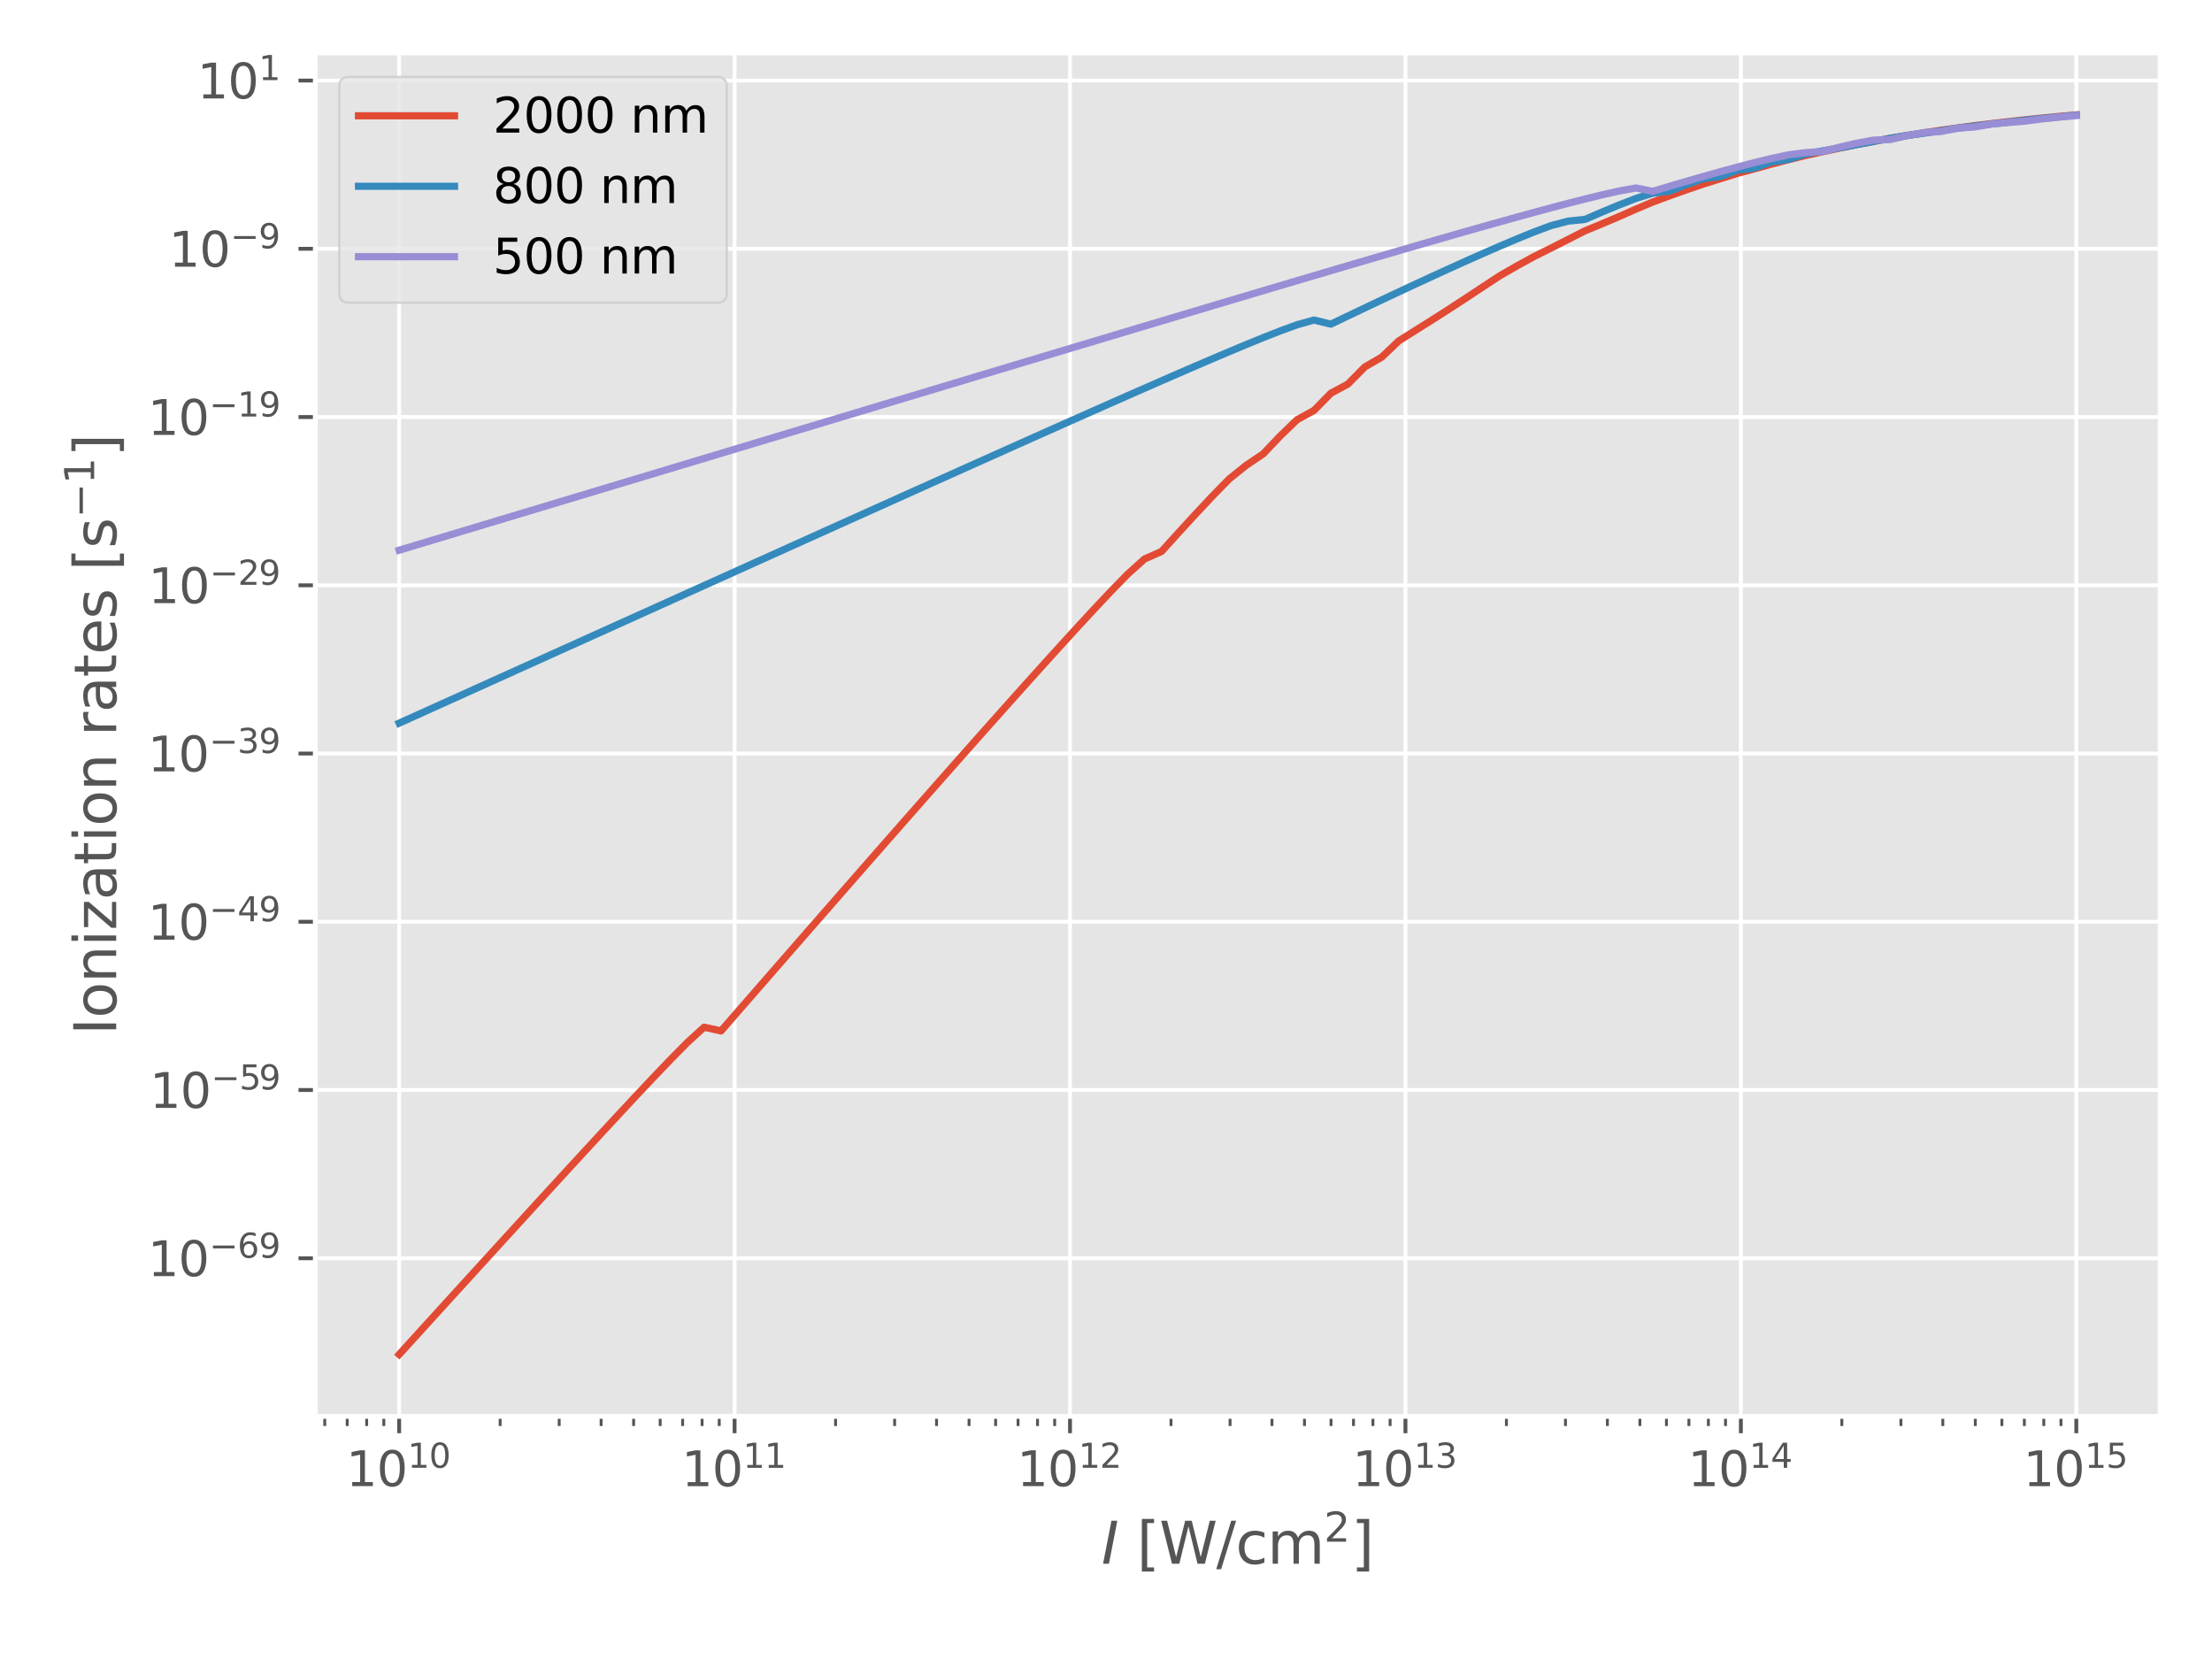 <?xml version="1.0" encoding="utf-8" standalone="no"?>
<!DOCTYPE svg PUBLIC "-//W3C//DTD SVG 1.1//EN"
  "http://www.w3.org/Graphics/SVG/1.1/DTD/svg11.dtd">
<svg xmlns:xlink="http://www.w3.org/1999/xlink" width="460.8pt" height="345.6pt" viewBox="0 0 460.8 345.6" xmlns="http://www.w3.org/2000/svg" version="1.1">
 <defs>
  <style type="text/css">*{stroke-linejoin: round; stroke-linecap: butt}</style>
 </defs>
 <g id="figure_1">
  <g id="patch_1">
   <path d="M 0 345.6 
L 460.8 345.6 
L 460.8 0 
L 0 0 
z
" style="fill: #ffffff"/>
  </g>
  <g id="axes_1">
   <g id="patch_2">
    <path d="M 65.684 295.067 
L 450 295.067 
L 450 11.023 
L 65.684 11.023 
z
" style="fill: #e5e5e5"/>
   </g>
   <g id="matplotlib.axis_1">
    <g id="xtick_1">
     <g id="line2d_1">
      <path d="M 83.153 295.067 
L 83.153 11.023 
" clip-path="url(#p9991623daa)" style="fill: none; stroke: #ffffff; stroke-width: 0.8; stroke-linecap: square"/>
     </g>
     <g id="line2d_2">
      <defs>
       <path id="mce0dee3e94" d="M 0 0 
L 0 3.5 
" style="stroke: #555555; stroke-width: 0.8"/>
      </defs>
      <g>
       <use xlink:href="#mce0dee3e94" x="83.153" y="295.067" style="fill: #555555; stroke: #555555; stroke-width: 0.8"/>
      </g>
     </g>
     <g id="text_1">
      <!-- $\mathdefault{10^{10}}$ -->
      <g style="fill: #555555" transform="translate(72.103 309.666) scale(0.1 -0.1)">
       <defs>
        <path id="DejaVuSans-31" d="M 794 531 
L 1825 531 
L 1825 4091 
L 703 3866 
L 703 4441 
L 1819 4666 
L 2450 4666 
L 2450 531 
L 3481 531 
L 3481 0 
L 794 0 
L 794 531 
z
" transform="scale(0.016)"/>
        <path id="DejaVuSans-30" d="M 2034 4250 
Q 1547 4250 1301 3770 
Q 1056 3291 1056 2328 
Q 1056 1369 1301 889 
Q 1547 409 2034 409 
Q 2525 409 2770 889 
Q 3016 1369 3016 2328 
Q 3016 3291 2770 3770 
Q 2525 4250 2034 4250 
z
M 2034 4750 
Q 2819 4750 3233 4129 
Q 3647 3509 3647 2328 
Q 3647 1150 3233 529 
Q 2819 -91 2034 -91 
Q 1250 -91 836 529 
Q 422 1150 422 2328 
Q 422 3509 836 4129 
Q 1250 4750 2034 4750 
z
" transform="scale(0.016)"/>
       </defs>
       <use xlink:href="#DejaVuSans-31" transform="translate(0 0.766)"/>
       <use xlink:href="#DejaVuSans-30" transform="translate(63.623 0.766)"/>
       <use xlink:href="#DejaVuSans-31" transform="translate(128.203 39.047) scale(0.7)"/>
       <use xlink:href="#DejaVuSans-30" transform="translate(172.739 39.047) scale(0.7)"/>
      </g>
     </g>
    </g>
    <g id="xtick_2">
     <g id="line2d_3">
      <path d="M 153.029 295.067 
L 153.029 11.023 
" clip-path="url(#p9991623daa)" style="fill: none; stroke: #ffffff; stroke-width: 0.8; stroke-linecap: square"/>
     </g>
     <g id="line2d_4">
      <g>
       <use xlink:href="#mce0dee3e94" x="153.029" y="295.067" style="fill: #555555; stroke: #555555; stroke-width: 0.8"/>
      </g>
     </g>
     <g id="text_2">
      <!-- $\mathdefault{10^{11}}$ -->
      <g style="fill: #555555" transform="translate(141.979 309.666) scale(0.1 -0.1)">
       <use xlink:href="#DejaVuSans-31" transform="translate(0 0.684)"/>
       <use xlink:href="#DejaVuSans-30" transform="translate(63.623 0.684)"/>
       <use xlink:href="#DejaVuSans-31" transform="translate(128.203 38.966) scale(0.7)"/>
       <use xlink:href="#DejaVuSans-31" transform="translate(172.739 38.966) scale(0.7)"/>
      </g>
     </g>
    </g>
    <g id="xtick_3">
     <g id="line2d_5">
      <path d="M 222.904 295.067 
L 222.904 11.023 
" clip-path="url(#p9991623daa)" style="fill: none; stroke: #ffffff; stroke-width: 0.8; stroke-linecap: square"/>
     </g>
     <g id="line2d_6">
      <g>
       <use xlink:href="#mce0dee3e94" x="222.904" y="295.067" style="fill: #555555; stroke: #555555; stroke-width: 0.8"/>
      </g>
     </g>
     <g id="text_3">
      <!-- $\mathdefault{10^{12}}$ -->
      <g style="fill: #555555" transform="translate(211.854 309.666) scale(0.1 -0.1)">
       <defs>
        <path id="DejaVuSans-32" d="M 1228 531 
L 3431 531 
L 3431 0 
L 469 0 
L 469 531 
Q 828 903 1448 1529 
Q 2069 2156 2228 2338 
Q 2531 2678 2651 2914 
Q 2772 3150 2772 3378 
Q 2772 3750 2511 3984 
Q 2250 4219 1831 4219 
Q 1534 4219 1204 4116 
Q 875 4013 500 3803 
L 500 4441 
Q 881 4594 1212 4672 
Q 1544 4750 1819 4750 
Q 2544 4750 2975 4387 
Q 3406 4025 3406 3419 
Q 3406 3131 3298 2873 
Q 3191 2616 2906 2266 
Q 2828 2175 2409 1742 
Q 1991 1309 1228 531 
z
" transform="scale(0.016)"/>
       </defs>
       <use xlink:href="#DejaVuSans-31" transform="translate(0 0.766)"/>
       <use xlink:href="#DejaVuSans-30" transform="translate(63.623 0.766)"/>
       <use xlink:href="#DejaVuSans-31" transform="translate(128.203 39.047) scale(0.7)"/>
       <use xlink:href="#DejaVuSans-32" transform="translate(172.739 39.047) scale(0.7)"/>
      </g>
     </g>
    </g>
    <g id="xtick_4">
     <g id="line2d_7">
      <path d="M 292.78 295.067 
L 292.78 11.023 
" clip-path="url(#p9991623daa)" style="fill: none; stroke: #ffffff; stroke-width: 0.8; stroke-linecap: square"/>
     </g>
     <g id="line2d_8">
      <g>
       <use xlink:href="#mce0dee3e94" x="292.78" y="295.067" style="fill: #555555; stroke: #555555; stroke-width: 0.8"/>
      </g>
     </g>
     <g id="text_4">
      <!-- $\mathdefault{10^{13}}$ -->
      <g style="fill: #555555" transform="translate(281.73 309.666) scale(0.1 -0.1)">
       <defs>
        <path id="DejaVuSans-33" d="M 2597 2516 
Q 3050 2419 3304 2112 
Q 3559 1806 3559 1356 
Q 3559 666 3084 287 
Q 2609 -91 1734 -91 
Q 1441 -91 1130 -33 
Q 819 25 488 141 
L 488 750 
Q 750 597 1062 519 
Q 1375 441 1716 441 
Q 2309 441 2620 675 
Q 2931 909 2931 1356 
Q 2931 1769 2642 2001 
Q 2353 2234 1838 2234 
L 1294 2234 
L 1294 2753 
L 1863 2753 
Q 2328 2753 2575 2939 
Q 2822 3125 2822 3475 
Q 2822 3834 2567 4026 
Q 2313 4219 1838 4219 
Q 1578 4219 1281 4162 
Q 984 4106 628 3988 
L 628 4550 
Q 988 4650 1302 4700 
Q 1616 4750 1894 4750 
Q 2613 4750 3031 4423 
Q 3450 4097 3450 3541 
Q 3450 3153 3228 2886 
Q 3006 2619 2597 2516 
z
" transform="scale(0.016)"/>
       </defs>
       <use xlink:href="#DejaVuSans-31" transform="translate(0 0.766)"/>
       <use xlink:href="#DejaVuSans-30" transform="translate(63.623 0.766)"/>
       <use xlink:href="#DejaVuSans-31" transform="translate(128.203 39.047) scale(0.7)"/>
       <use xlink:href="#DejaVuSans-33" transform="translate(172.739 39.047) scale(0.7)"/>
      </g>
     </g>
    </g>
    <g id="xtick_5">
     <g id="line2d_9">
      <path d="M 362.656 295.067 
L 362.656 11.023 
" clip-path="url(#p9991623daa)" style="fill: none; stroke: #ffffff; stroke-width: 0.8; stroke-linecap: square"/>
     </g>
     <g id="line2d_10">
      <g>
       <use xlink:href="#mce0dee3e94" x="362.656" y="295.067" style="fill: #555555; stroke: #555555; stroke-width: 0.8"/>
      </g>
     </g>
     <g id="text_5">
      <!-- $\mathdefault{10^{14}}$ -->
      <g style="fill: #555555" transform="translate(351.606 309.666) scale(0.1 -0.1)">
       <defs>
        <path id="DejaVuSans-34" d="M 2419 4116 
L 825 1625 
L 2419 1625 
L 2419 4116 
z
M 2253 4666 
L 3047 4666 
L 3047 1625 
L 3713 1625 
L 3713 1100 
L 3047 1100 
L 3047 0 
L 2419 0 
L 2419 1100 
L 313 1100 
L 313 1709 
L 2253 4666 
z
" transform="scale(0.016)"/>
       </defs>
       <use xlink:href="#DejaVuSans-31" transform="translate(0 0.684)"/>
       <use xlink:href="#DejaVuSans-30" transform="translate(63.623 0.684)"/>
       <use xlink:href="#DejaVuSans-31" transform="translate(128.203 38.966) scale(0.7)"/>
       <use xlink:href="#DejaVuSans-34" transform="translate(172.739 38.966) scale(0.7)"/>
      </g>
     </g>
    </g>
    <g id="xtick_6">
     <g id="line2d_11">
      <path d="M 432.531 295.067 
L 432.531 11.023 
" clip-path="url(#p9991623daa)" style="fill: none; stroke: #ffffff; stroke-width: 0.8; stroke-linecap: square"/>
     </g>
     <g id="line2d_12">
      <g>
       <use xlink:href="#mce0dee3e94" x="432.531" y="295.067" style="fill: #555555; stroke: #555555; stroke-width: 0.8"/>
      </g>
     </g>
     <g id="text_6">
      <!-- $\mathdefault{10^{15}}$ -->
      <g style="fill: #555555" transform="translate(421.481 309.666) scale(0.1 -0.1)">
       <defs>
        <path id="DejaVuSans-35" d="M 691 4666 
L 3169 4666 
L 3169 4134 
L 1269 4134 
L 1269 2991 
Q 1406 3038 1543 3061 
Q 1681 3084 1819 3084 
Q 2600 3084 3056 2656 
Q 3513 2228 3513 1497 
Q 3513 744 3044 326 
Q 2575 -91 1722 -91 
Q 1428 -91 1123 -41 
Q 819 9 494 109 
L 494 744 
Q 775 591 1075 516 
Q 1375 441 1709 441 
Q 2250 441 2565 725 
Q 2881 1009 2881 1497 
Q 2881 1984 2565 2268 
Q 2250 2553 1709 2553 
Q 1456 2553 1204 2497 
Q 953 2441 691 2322 
L 691 4666 
z
" transform="scale(0.016)"/>
       </defs>
       <use xlink:href="#DejaVuSans-31" transform="translate(0 0.684)"/>
       <use xlink:href="#DejaVuSans-30" transform="translate(63.623 0.684)"/>
       <use xlink:href="#DejaVuSans-31" transform="translate(128.203 38.966) scale(0.7)"/>
       <use xlink:href="#DejaVuSans-35" transform="translate(172.739 38.966) scale(0.7)"/>
      </g>
     </g>
    </g>
    <g id="xtick_7">
     <g id="line2d_13">
      <defs>
       <path id="m683fcc2261" d="M 0 0 
L 0 2 
" style="stroke: #555555; stroke-width: 0.6"/>
      </defs>
      <g>
       <use xlink:href="#m683fcc2261" x="67.651" y="295.067" style="fill: #555555; stroke: #555555; stroke-width: 0.6"/>
      </g>
     </g>
    </g>
    <g id="xtick_8">
     <g id="line2d_14">
      <g>
       <use xlink:href="#m683fcc2261" x="72.329" y="295.067" style="fill: #555555; stroke: #555555; stroke-width: 0.6"/>
      </g>
     </g>
    </g>
    <g id="xtick_9">
     <g id="line2d_15">
      <g>
       <use xlink:href="#m683fcc2261" x="76.382" y="295.067" style="fill: #555555; stroke: #555555; stroke-width: 0.6"/>
      </g>
     </g>
    </g>
    <g id="xtick_10">
     <g id="line2d_16">
      <g>
       <use xlink:href="#m683fcc2261" x="79.956" y="295.067" style="fill: #555555; stroke: #555555; stroke-width: 0.6"/>
      </g>
     </g>
    </g>
    <g id="xtick_11">
     <g id="line2d_17">
      <g>
       <use xlink:href="#m683fcc2261" x="104.188" y="295.067" style="fill: #555555; stroke: #555555; stroke-width: 0.6"/>
      </g>
     </g>
    </g>
    <g id="xtick_12">
     <g id="line2d_18">
      <g>
       <use xlink:href="#m683fcc2261" x="116.492" y="295.067" style="fill: #555555; stroke: #555555; stroke-width: 0.6"/>
      </g>
     </g>
    </g>
    <g id="xtick_13">
     <g id="line2d_19">
      <g>
       <use xlink:href="#m683fcc2261" x="125.223" y="295.067" style="fill: #555555; stroke: #555555; stroke-width: 0.6"/>
      </g>
     </g>
    </g>
    <g id="xtick_14">
     <g id="line2d_20">
      <g>
       <use xlink:href="#m683fcc2261" x="131.994" y="295.067" style="fill: #555555; stroke: #555555; stroke-width: 0.6"/>
      </g>
     </g>
    </g>
    <g id="xtick_15">
     <g id="line2d_21">
      <g>
       <use xlink:href="#m683fcc2261" x="137.527" y="295.067" style="fill: #555555; stroke: #555555; stroke-width: 0.6"/>
      </g>
     </g>
    </g>
    <g id="xtick_16">
     <g id="line2d_22">
      <g>
       <use xlink:href="#m683fcc2261" x="142.205" y="295.067" style="fill: #555555; stroke: #555555; stroke-width: 0.6"/>
      </g>
     </g>
    </g>
    <g id="xtick_17">
     <g id="line2d_23">
      <g>
       <use xlink:href="#m683fcc2261" x="146.257" y="295.067" style="fill: #555555; stroke: #555555; stroke-width: 0.6"/>
      </g>
     </g>
    </g>
    <g id="xtick_18">
     <g id="line2d_24">
      <g>
       <use xlink:href="#m683fcc2261" x="149.832" y="295.067" style="fill: #555555; stroke: #555555; stroke-width: 0.6"/>
      </g>
     </g>
    </g>
    <g id="xtick_19">
     <g id="line2d_25">
      <g>
       <use xlink:href="#m683fcc2261" x="174.063" y="295.067" style="fill: #555555; stroke: #555555; stroke-width: 0.6"/>
      </g>
     </g>
    </g>
    <g id="xtick_20">
     <g id="line2d_26">
      <g>
       <use xlink:href="#m683fcc2261" x="186.368" y="295.067" style="fill: #555555; stroke: #555555; stroke-width: 0.6"/>
      </g>
     </g>
    </g>
    <g id="xtick_21">
     <g id="line2d_27">
      <g>
       <use xlink:href="#m683fcc2261" x="195.098" y="295.067" style="fill: #555555; stroke: #555555; stroke-width: 0.6"/>
      </g>
     </g>
    </g>
    <g id="xtick_22">
     <g id="line2d_28">
      <g>
       <use xlink:href="#m683fcc2261" x="201.87" y="295.067" style="fill: #555555; stroke: #555555; stroke-width: 0.6"/>
      </g>
     </g>
    </g>
    <g id="xtick_23">
     <g id="line2d_29">
      <g>
       <use xlink:href="#m683fcc2261" x="207.403" y="295.067" style="fill: #555555; stroke: #555555; stroke-width: 0.6"/>
      </g>
     </g>
    </g>
    <g id="xtick_24">
     <g id="line2d_30">
      <g>
       <use xlink:href="#m683fcc2261" x="212.081" y="295.067" style="fill: #555555; stroke: #555555; stroke-width: 0.6"/>
      </g>
     </g>
    </g>
    <g id="xtick_25">
     <g id="line2d_31">
      <g>
       <use xlink:href="#m683fcc2261" x="216.133" y="295.067" style="fill: #555555; stroke: #555555; stroke-width: 0.6"/>
      </g>
     </g>
    </g>
    <g id="xtick_26">
     <g id="line2d_32">
      <g>
       <use xlink:href="#m683fcc2261" x="219.707" y="295.067" style="fill: #555555; stroke: #555555; stroke-width: 0.6"/>
      </g>
     </g>
    </g>
    <g id="xtick_27">
     <g id="line2d_33">
      <g>
       <use xlink:href="#m683fcc2261" x="243.939" y="295.067" style="fill: #555555; stroke: #555555; stroke-width: 0.6"/>
      </g>
     </g>
    </g>
    <g id="xtick_28">
     <g id="line2d_34">
      <g>
       <use xlink:href="#m683fcc2261" x="256.244" y="295.067" style="fill: #555555; stroke: #555555; stroke-width: 0.6"/>
      </g>
     </g>
    </g>
    <g id="xtick_29">
     <g id="line2d_35">
      <g>
       <use xlink:href="#m683fcc2261" x="264.974" y="295.067" style="fill: #555555; stroke: #555555; stroke-width: 0.6"/>
      </g>
     </g>
    </g>
    <g id="xtick_30">
     <g id="line2d_36">
      <g>
       <use xlink:href="#m683fcc2261" x="271.745" y="295.067" style="fill: #555555; stroke: #555555; stroke-width: 0.6"/>
      </g>
     </g>
    </g>
    <g id="xtick_31">
     <g id="line2d_37">
      <g>
       <use xlink:href="#m683fcc2261" x="277.278" y="295.067" style="fill: #555555; stroke: #555555; stroke-width: 0.6"/>
      </g>
     </g>
    </g>
    <g id="xtick_32">
     <g id="line2d_38">
      <g>
       <use xlink:href="#m683fcc2261" x="281.956" y="295.067" style="fill: #555555; stroke: #555555; stroke-width: 0.6"/>
      </g>
     </g>
    </g>
    <g id="xtick_33">
     <g id="line2d_39">
      <g>
       <use xlink:href="#m683fcc2261" x="286.008" y="295.067" style="fill: #555555; stroke: #555555; stroke-width: 0.6"/>
      </g>
     </g>
    </g>
    <g id="xtick_34">
     <g id="line2d_40">
      <g>
       <use xlink:href="#m683fcc2261" x="289.583" y="295.067" style="fill: #555555; stroke: #555555; stroke-width: 0.6"/>
      </g>
     </g>
    </g>
    <g id="xtick_35">
     <g id="line2d_41">
      <g>
       <use xlink:href="#m683fcc2261" x="313.815" y="295.067" style="fill: #555555; stroke: #555555; stroke-width: 0.6"/>
      </g>
     </g>
    </g>
    <g id="xtick_36">
     <g id="line2d_42">
      <g>
       <use xlink:href="#m683fcc2261" x="326.119" y="295.067" style="fill: #555555; stroke: #555555; stroke-width: 0.6"/>
      </g>
     </g>
    </g>
    <g id="xtick_37">
     <g id="line2d_43">
      <g>
       <use xlink:href="#m683fcc2261" x="334.849" y="295.067" style="fill: #555555; stroke: #555555; stroke-width: 0.6"/>
      </g>
     </g>
    </g>
    <g id="xtick_38">
     <g id="line2d_44">
      <g>
       <use xlink:href="#m683fcc2261" x="341.621" y="295.067" style="fill: #555555; stroke: #555555; stroke-width: 0.6"/>
      </g>
     </g>
    </g>
    <g id="xtick_39">
     <g id="line2d_45">
      <g>
       <use xlink:href="#m683fcc2261" x="347.154" y="295.067" style="fill: #555555; stroke: #555555; stroke-width: 0.6"/>
      </g>
     </g>
    </g>
    <g id="xtick_40">
     <g id="line2d_46">
      <g>
       <use xlink:href="#m683fcc2261" x="351.832" y="295.067" style="fill: #555555; stroke: #555555; stroke-width: 0.6"/>
      </g>
     </g>
    </g>
    <g id="xtick_41">
     <g id="line2d_47">
      <g>
       <use xlink:href="#m683fcc2261" x="355.884" y="295.067" style="fill: #555555; stroke: #555555; stroke-width: 0.6"/>
      </g>
     </g>
    </g>
    <g id="xtick_42">
     <g id="line2d_48">
      <g>
       <use xlink:href="#m683fcc2261" x="359.458" y="295.067" style="fill: #555555; stroke: #555555; stroke-width: 0.6"/>
      </g>
     </g>
    </g>
    <g id="xtick_43">
     <g id="line2d_49">
      <g>
       <use xlink:href="#m683fcc2261" x="383.69" y="295.067" style="fill: #555555; stroke: #555555; stroke-width: 0.6"/>
      </g>
     </g>
    </g>
    <g id="xtick_44">
     <g id="line2d_50">
      <g>
       <use xlink:href="#m683fcc2261" x="395.995" y="295.067" style="fill: #555555; stroke: #555555; stroke-width: 0.6"/>
      </g>
     </g>
    </g>
    <g id="xtick_45">
     <g id="line2d_51">
      <g>
       <use xlink:href="#m683fcc2261" x="404.725" y="295.067" style="fill: #555555; stroke: #555555; stroke-width: 0.6"/>
      </g>
     </g>
    </g>
    <g id="xtick_46">
     <g id="line2d_52">
      <g>
       <use xlink:href="#m683fcc2261" x="411.496" y="295.067" style="fill: #555555; stroke: #555555; stroke-width: 0.6"/>
      </g>
     </g>
    </g>
    <g id="xtick_47">
     <g id="line2d_53">
      <g>
       <use xlink:href="#m683fcc2261" x="417.029" y="295.067" style="fill: #555555; stroke: #555555; stroke-width: 0.6"/>
      </g>
     </g>
    </g>
    <g id="xtick_48">
     <g id="line2d_54">
      <g>
       <use xlink:href="#m683fcc2261" x="421.707" y="295.067" style="fill: #555555; stroke: #555555; stroke-width: 0.6"/>
      </g>
     </g>
    </g>
    <g id="xtick_49">
     <g id="line2d_55">
      <g>
       <use xlink:href="#m683fcc2261" x="425.759" y="295.067" style="fill: #555555; stroke: #555555; stroke-width: 0.6"/>
      </g>
     </g>
    </g>
    <g id="xtick_50">
     <g id="line2d_56">
      <g>
       <use xlink:href="#m683fcc2261" x="429.334" y="295.067" style="fill: #555555; stroke: #555555; stroke-width: 0.6"/>
      </g>
     </g>
    </g>
    <g id="text_7">
     <!-- $I$ [W/cm$^2$] -->
     <g style="fill: #555555" transform="translate(229.462 325.85) scale(0.12 -0.12)">
      <defs>
       <path id="DejaVuSans-Oblique-49" d="M 1081 4666 
L 1716 4666 
L 806 0 
L 172 0 
L 1081 4666 
z
" transform="scale(0.016)"/>
       <path id="DejaVuSans-20" transform="scale(0.016)"/>
       <path id="DejaVuSans-5b" d="M 550 4863 
L 1875 4863 
L 1875 4416 
L 1125 4416 
L 1125 -397 
L 1875 -397 
L 1875 -844 
L 550 -844 
L 550 4863 
z
" transform="scale(0.016)"/>
       <path id="DejaVuSans-57" d="M 213 4666 
L 850 4666 
L 1831 722 
L 2809 4666 
L 3519 4666 
L 4500 722 
L 5478 4666 
L 6119 4666 
L 4947 0 
L 4153 0 
L 3169 4050 
L 2175 0 
L 1381 0 
L 213 4666 
z
" transform="scale(0.016)"/>
       <path id="DejaVuSans-2f" d="M 1625 4666 
L 2156 4666 
L 531 -594 
L 0 -594 
L 1625 4666 
z
" transform="scale(0.016)"/>
       <path id="DejaVuSans-63" d="M 3122 3366 
L 3122 2828 
Q 2878 2963 2633 3030 
Q 2388 3097 2138 3097 
Q 1578 3097 1268 2742 
Q 959 2388 959 1747 
Q 959 1106 1268 751 
Q 1578 397 2138 397 
Q 2388 397 2633 464 
Q 2878 531 3122 666 
L 3122 134 
Q 2881 22 2623 -34 
Q 2366 -91 2075 -91 
Q 1284 -91 818 406 
Q 353 903 353 1747 
Q 353 2603 823 3093 
Q 1294 3584 2113 3584 
Q 2378 3584 2631 3529 
Q 2884 3475 3122 3366 
z
" transform="scale(0.016)"/>
       <path id="DejaVuSans-6d" d="M 3328 2828 
Q 3544 3216 3844 3400 
Q 4144 3584 4550 3584 
Q 5097 3584 5394 3201 
Q 5691 2819 5691 2113 
L 5691 0 
L 5113 0 
L 5113 2094 
Q 5113 2597 4934 2840 
Q 4756 3084 4391 3084 
Q 3944 3084 3684 2787 
Q 3425 2491 3425 1978 
L 3425 0 
L 2847 0 
L 2847 2094 
Q 2847 2600 2669 2842 
Q 2491 3084 2119 3084 
Q 1678 3084 1418 2786 
Q 1159 2488 1159 1978 
L 1159 0 
L 581 0 
L 581 3500 
L 1159 3500 
L 1159 2956 
Q 1356 3278 1631 3431 
Q 1906 3584 2284 3584 
Q 2666 3584 2933 3390 
Q 3200 3197 3328 2828 
z
" transform="scale(0.016)"/>
       <path id="DejaVuSans-5d" d="M 1947 4863 
L 1947 -844 
L 622 -844 
L 622 -397 
L 1369 -397 
L 1369 4416 
L 622 4416 
L 622 4863 
L 1947 4863 
z
" transform="scale(0.016)"/>
      </defs>
      <use xlink:href="#DejaVuSans-Oblique-49" transform="translate(0 0.766)"/>
      <use xlink:href="#DejaVuSans-20" transform="translate(29.492 0.766)"/>
      <use xlink:href="#DejaVuSans-5b" transform="translate(61.279 0.766)"/>
      <use xlink:href="#DejaVuSans-57" transform="translate(100.293 0.766)"/>
      <use xlink:href="#DejaVuSans-2f" transform="translate(199.17 0.766)"/>
      <use xlink:href="#DejaVuSans-63" transform="translate(232.861 0.766)"/>
      <use xlink:href="#DejaVuSans-6d" transform="translate(287.842 0.766)"/>
      <use xlink:href="#DejaVuSans-32" transform="translate(386.211 39.047) scale(0.7)"/>
      <use xlink:href="#DejaVuSans-5d" transform="translate(433.481 0.766)"/>
     </g>
    </g>
   </g>
   <g id="matplotlib.axis_2">
    <g id="ytick_1">
     <g id="line2d_57">
      <path d="M 65.684 262.118 
L 450 262.118 
" clip-path="url(#p9991623daa)" style="fill: none; stroke: #ffffff; stroke-width: 0.8; stroke-linecap: square"/>
     </g>
     <g id="line2d_58">
      <defs>
       <path id="maf2c8dbe75" d="M 0 0 
L -3.5 0 
" style="stroke: #555555; stroke-width: 0.8"/>
      </defs>
      <g>
       <use xlink:href="#maf2c8dbe75" x="65.684" y="262.118" style="fill: #555555; stroke: #555555; stroke-width: 0.8"/>
      </g>
     </g>
     <g id="text_8">
      <!-- $\mathdefault{10^{-69}}$ -->
      <g style="fill: #555555" transform="translate(30.784 265.917) scale(0.1 -0.1)">
       <defs>
        <path id="DejaVuSans-2212" d="M 678 2272 
L 4684 2272 
L 4684 1741 
L 678 1741 
L 678 2272 
z
" transform="scale(0.016)"/>
        <path id="DejaVuSans-36" d="M 2113 2584 
Q 1688 2584 1439 2293 
Q 1191 2003 1191 1497 
Q 1191 994 1439 701 
Q 1688 409 2113 409 
Q 2538 409 2786 701 
Q 3034 994 3034 1497 
Q 3034 2003 2786 2293 
Q 2538 2584 2113 2584 
z
M 3366 4563 
L 3366 3988 
Q 3128 4100 2886 4159 
Q 2644 4219 2406 4219 
Q 1781 4219 1451 3797 
Q 1122 3375 1075 2522 
Q 1259 2794 1537 2939 
Q 1816 3084 2150 3084 
Q 2853 3084 3261 2657 
Q 3669 2231 3669 1497 
Q 3669 778 3244 343 
Q 2819 -91 2113 -91 
Q 1303 -91 875 529 
Q 447 1150 447 2328 
Q 447 3434 972 4092 
Q 1497 4750 2381 4750 
Q 2619 4750 2861 4703 
Q 3103 4656 3366 4563 
z
" transform="scale(0.016)"/>
        <path id="DejaVuSans-39" d="M 703 97 
L 703 672 
Q 941 559 1184 500 
Q 1428 441 1663 441 
Q 2288 441 2617 861 
Q 2947 1281 2994 2138 
Q 2813 1869 2534 1725 
Q 2256 1581 1919 1581 
Q 1219 1581 811 2004 
Q 403 2428 403 3163 
Q 403 3881 828 4315 
Q 1253 4750 1959 4750 
Q 2769 4750 3195 4129 
Q 3622 3509 3622 2328 
Q 3622 1225 3098 567 
Q 2575 -91 1691 -91 
Q 1453 -91 1209 -44 
Q 966 3 703 97 
z
M 1959 2075 
Q 2384 2075 2632 2365 
Q 2881 2656 2881 3163 
Q 2881 3666 2632 3958 
Q 2384 4250 1959 4250 
Q 1534 4250 1286 3958 
Q 1038 3666 1038 3163 
Q 1038 2656 1286 2365 
Q 1534 2075 1959 2075 
z
" transform="scale(0.016)"/>
       </defs>
       <use xlink:href="#DejaVuSans-31" transform="translate(0 0.766)"/>
       <use xlink:href="#DejaVuSans-30" transform="translate(63.623 0.766)"/>
       <use xlink:href="#DejaVuSans-2212" transform="translate(128.203 39.047) scale(0.7)"/>
       <use xlink:href="#DejaVuSans-36" transform="translate(186.855 39.047) scale(0.7)"/>
       <use xlink:href="#DejaVuSans-39" transform="translate(231.392 39.047) scale(0.7)"/>
      </g>
     </g>
    </g>
    <g id="ytick_2">
     <g id="line2d_59">
      <path d="M 65.684 227.07 
L 450 227.07 
" clip-path="url(#p9991623daa)" style="fill: none; stroke: #ffffff; stroke-width: 0.8; stroke-linecap: square"/>
     </g>
     <g id="line2d_60">
      <g>
       <use xlink:href="#maf2c8dbe75" x="65.684" y="227.07" style="fill: #555555; stroke: #555555; stroke-width: 0.8"/>
      </g>
     </g>
     <g id="text_9">
      <!-- $\mathdefault{10^{-59}}$ -->
      <g style="fill: #555555" transform="translate(31.184 230.869) scale(0.1 -0.1)">
       <use xlink:href="#DejaVuSans-31" transform="translate(0 0.766)"/>
       <use xlink:href="#DejaVuSans-30" transform="translate(63.623 0.766)"/>
       <use xlink:href="#DejaVuSans-2212" transform="translate(128.203 39.047) scale(0.7)"/>
       <use xlink:href="#DejaVuSans-35" transform="translate(186.855 39.047) scale(0.7)"/>
       <use xlink:href="#DejaVuSans-39" transform="translate(227.542 39.047) scale(0.7)"/>
      </g>
     </g>
    </g>
    <g id="ytick_3">
     <g id="line2d_61">
      <path d="M 65.684 192.021 
L 450 192.021 
" clip-path="url(#p9991623daa)" style="fill: none; stroke: #ffffff; stroke-width: 0.8; stroke-linecap: square"/>
     </g>
     <g id="line2d_62">
      <g>
       <use xlink:href="#maf2c8dbe75" x="65.684" y="192.021" style="fill: #555555; stroke: #555555; stroke-width: 0.8"/>
      </g>
     </g>
     <g id="text_10">
      <!-- $\mathdefault{10^{-49}}$ -->
      <g style="fill: #555555" transform="translate(30.784 195.821) scale(0.1 -0.1)">
       <use xlink:href="#DejaVuSans-31" transform="translate(0 0.766)"/>
       <use xlink:href="#DejaVuSans-30" transform="translate(63.623 0.766)"/>
       <use xlink:href="#DejaVuSans-2212" transform="translate(128.203 39.047) scale(0.7)"/>
       <use xlink:href="#DejaVuSans-34" transform="translate(186.855 39.047) scale(0.7)"/>
       <use xlink:href="#DejaVuSans-39" transform="translate(231.392 39.047) scale(0.7)"/>
      </g>
     </g>
    </g>
    <g id="ytick_4">
     <g id="line2d_63">
      <path d="M 65.684 156.973 
L 450 156.973 
" clip-path="url(#p9991623daa)" style="fill: none; stroke: #ffffff; stroke-width: 0.8; stroke-linecap: square"/>
     </g>
     <g id="line2d_64">
      <g>
       <use xlink:href="#maf2c8dbe75" x="65.684" y="156.973" style="fill: #555555; stroke: #555555; stroke-width: 0.8"/>
      </g>
     </g>
     <g id="text_11">
      <!-- $\mathdefault{10^{-39}}$ -->
      <g style="fill: #555555" transform="translate(30.784 160.772) scale(0.1 -0.1)">
       <use xlink:href="#DejaVuSans-31" transform="translate(0 0.766)"/>
       <use xlink:href="#DejaVuSans-30" transform="translate(63.623 0.766)"/>
       <use xlink:href="#DejaVuSans-2212" transform="translate(128.203 39.047) scale(0.7)"/>
       <use xlink:href="#DejaVuSans-33" transform="translate(186.855 39.047) scale(0.7)"/>
       <use xlink:href="#DejaVuSans-39" transform="translate(231.392 39.047) scale(0.7)"/>
      </g>
     </g>
    </g>
    <g id="ytick_5">
     <g id="line2d_65">
      <path d="M 65.684 121.925 
L 450 121.925 
" clip-path="url(#p9991623daa)" style="fill: none; stroke: #ffffff; stroke-width: 0.8; stroke-linecap: square"/>
     </g>
     <g id="line2d_66">
      <g>
       <use xlink:href="#maf2c8dbe75" x="65.684" y="121.925" style="fill: #555555; stroke: #555555; stroke-width: 0.8"/>
      </g>
     </g>
     <g id="text_12">
      <!-- $\mathdefault{10^{-29}}$ -->
      <g style="fill: #555555" transform="translate(30.884 125.724) scale(0.1 -0.1)">
       <use xlink:href="#DejaVuSans-31" transform="translate(0 0.766)"/>
       <use xlink:href="#DejaVuSans-30" transform="translate(63.623 0.766)"/>
       <use xlink:href="#DejaVuSans-2212" transform="translate(128.203 39.047) scale(0.7)"/>
       <use xlink:href="#DejaVuSans-32" transform="translate(186.855 39.047) scale(0.7)"/>
       <use xlink:href="#DejaVuSans-39" transform="translate(230.167 39.047) scale(0.7)"/>
      </g>
     </g>
    </g>
    <g id="ytick_6">
     <g id="line2d_67">
      <path d="M 65.684 86.876 
L 450 86.876 
" clip-path="url(#p9991623daa)" style="fill: none; stroke: #ffffff; stroke-width: 0.8; stroke-linecap: square"/>
     </g>
     <g id="line2d_68">
      <g>
       <use xlink:href="#maf2c8dbe75" x="65.684" y="86.876" style="fill: #555555; stroke: #555555; stroke-width: 0.8"/>
      </g>
     </g>
     <g id="text_13">
      <!-- $\mathdefault{10^{-19}}$ -->
      <g style="fill: #555555" transform="translate(30.784 90.675) scale(0.1 -0.1)">
       <use xlink:href="#DejaVuSans-31" transform="translate(0 0.766)"/>
       <use xlink:href="#DejaVuSans-30" transform="translate(63.623 0.766)"/>
       <use xlink:href="#DejaVuSans-2212" transform="translate(128.203 39.047) scale(0.7)"/>
       <use xlink:href="#DejaVuSans-31" transform="translate(186.855 39.047) scale(0.7)"/>
       <use xlink:href="#DejaVuSans-39" transform="translate(231.392 39.047) scale(0.7)"/>
      </g>
     </g>
    </g>
    <g id="ytick_7">
     <g id="line2d_69">
      <path d="M 65.684 51.828 
L 450 51.828 
" clip-path="url(#p9991623daa)" style="fill: none; stroke: #ffffff; stroke-width: 0.8; stroke-linecap: square"/>
     </g>
     <g id="line2d_70">
      <g>
       <use xlink:href="#maf2c8dbe75" x="65.684" y="51.828" style="fill: #555555; stroke: #555555; stroke-width: 0.8"/>
      </g>
     </g>
     <g id="text_14">
      <!-- $\mathdefault{10^{-9}}$ -->
      <g style="fill: #555555" transform="translate(35.184 55.627) scale(0.1 -0.1)">
       <use xlink:href="#DejaVuSans-31" transform="translate(0 0.766)"/>
       <use xlink:href="#DejaVuSans-30" transform="translate(63.623 0.766)"/>
       <use xlink:href="#DejaVuSans-2212" transform="translate(128.203 39.047) scale(0.7)"/>
       <use xlink:href="#DejaVuSans-39" transform="translate(186.855 39.047) scale(0.7)"/>
      </g>
     </g>
    </g>
    <g id="ytick_8">
     <g id="line2d_71">
      <path d="M 65.684 16.779 
L 450 16.779 
" clip-path="url(#p9991623daa)" style="fill: none; stroke: #ffffff; stroke-width: 0.8; stroke-linecap: square"/>
     </g>
     <g id="line2d_72">
      <g>
       <use xlink:href="#maf2c8dbe75" x="65.684" y="16.779" style="fill: #555555; stroke: #555555; stroke-width: 0.8"/>
      </g>
     </g>
     <g id="text_15">
      <!-- $\mathdefault{10^{1}}$ -->
      <g style="fill: #555555" transform="translate(41.084 20.579) scale(0.1 -0.1)">
       <use xlink:href="#DejaVuSans-31" transform="translate(0 0.684)"/>
       <use xlink:href="#DejaVuSans-30" transform="translate(63.623 0.684)"/>
       <use xlink:href="#DejaVuSans-31" transform="translate(128.203 38.966) scale(0.7)"/>
      </g>
     </g>
    </g>
    <g id="text_16">
     <!-- Ionization rates [s$^{-1}$] -->
     <g style="fill: #555555" transform="translate(24.289 215.625) rotate(-90) scale(0.12 -0.12)">
      <defs>
       <path id="DejaVuSans-49" d="M 628 4666 
L 1259 4666 
L 1259 0 
L 628 0 
L 628 4666 
z
" transform="scale(0.016)"/>
       <path id="DejaVuSans-6f" d="M 1959 3097 
Q 1497 3097 1228 2736 
Q 959 2375 959 1747 
Q 959 1119 1226 758 
Q 1494 397 1959 397 
Q 2419 397 2687 759 
Q 2956 1122 2956 1747 
Q 2956 2369 2687 2733 
Q 2419 3097 1959 3097 
z
M 1959 3584 
Q 2709 3584 3137 3096 
Q 3566 2609 3566 1747 
Q 3566 888 3137 398 
Q 2709 -91 1959 -91 
Q 1206 -91 779 398 
Q 353 888 353 1747 
Q 353 2609 779 3096 
Q 1206 3584 1959 3584 
z
" transform="scale(0.016)"/>
       <path id="DejaVuSans-6e" d="M 3513 2113 
L 3513 0 
L 2938 0 
L 2938 2094 
Q 2938 2591 2744 2837 
Q 2550 3084 2163 3084 
Q 1697 3084 1428 2787 
Q 1159 2491 1159 1978 
L 1159 0 
L 581 0 
L 581 3500 
L 1159 3500 
L 1159 2956 
Q 1366 3272 1645 3428 
Q 1925 3584 2291 3584 
Q 2894 3584 3203 3211 
Q 3513 2838 3513 2113 
z
" transform="scale(0.016)"/>
       <path id="DejaVuSans-69" d="M 603 3500 
L 1178 3500 
L 1178 0 
L 603 0 
L 603 3500 
z
M 603 4863 
L 1178 4863 
L 1178 4134 
L 603 4134 
L 603 4863 
z
" transform="scale(0.016)"/>
       <path id="DejaVuSans-7a" d="M 353 3500 
L 3084 3500 
L 3084 2975 
L 922 459 
L 3084 459 
L 3084 0 
L 275 0 
L 275 525 
L 2438 3041 
L 353 3041 
L 353 3500 
z
" transform="scale(0.016)"/>
       <path id="DejaVuSans-61" d="M 2194 1759 
Q 1497 1759 1228 1600 
Q 959 1441 959 1056 
Q 959 750 1161 570 
Q 1363 391 1709 391 
Q 2188 391 2477 730 
Q 2766 1069 2766 1631 
L 2766 1759 
L 2194 1759 
z
M 3341 1997 
L 3341 0 
L 2766 0 
L 2766 531 
Q 2569 213 2275 61 
Q 1981 -91 1556 -91 
Q 1019 -91 701 211 
Q 384 513 384 1019 
Q 384 1609 779 1909 
Q 1175 2209 1959 2209 
L 2766 2209 
L 2766 2266 
Q 2766 2663 2505 2880 
Q 2244 3097 1772 3097 
Q 1472 3097 1187 3025 
Q 903 2953 641 2809 
L 641 3341 
Q 956 3463 1253 3523 
Q 1550 3584 1831 3584 
Q 2591 3584 2966 3190 
Q 3341 2797 3341 1997 
z
" transform="scale(0.016)"/>
       <path id="DejaVuSans-74" d="M 1172 4494 
L 1172 3500 
L 2356 3500 
L 2356 3053 
L 1172 3053 
L 1172 1153 
Q 1172 725 1289 603 
Q 1406 481 1766 481 
L 2356 481 
L 2356 0 
L 1766 0 
Q 1100 0 847 248 
Q 594 497 594 1153 
L 594 3053 
L 172 3053 
L 172 3500 
L 594 3500 
L 594 4494 
L 1172 4494 
z
" transform="scale(0.016)"/>
       <path id="DejaVuSans-72" d="M 2631 2963 
Q 2534 3019 2420 3045 
Q 2306 3072 2169 3072 
Q 1681 3072 1420 2755 
Q 1159 2438 1159 1844 
L 1159 0 
L 581 0 
L 581 3500 
L 1159 3500 
L 1159 2956 
Q 1341 3275 1631 3429 
Q 1922 3584 2338 3584 
Q 2397 3584 2469 3576 
Q 2541 3569 2628 3553 
L 2631 2963 
z
" transform="scale(0.016)"/>
       <path id="DejaVuSans-65" d="M 3597 1894 
L 3597 1613 
L 953 1613 
Q 991 1019 1311 708 
Q 1631 397 2203 397 
Q 2534 397 2845 478 
Q 3156 559 3463 722 
L 3463 178 
Q 3153 47 2828 -22 
Q 2503 -91 2169 -91 
Q 1331 -91 842 396 
Q 353 884 353 1716 
Q 353 2575 817 3079 
Q 1281 3584 2069 3584 
Q 2775 3584 3186 3129 
Q 3597 2675 3597 1894 
z
M 3022 2063 
Q 3016 2534 2758 2815 
Q 2500 3097 2075 3097 
Q 1594 3097 1305 2825 
Q 1016 2553 972 2059 
L 3022 2063 
z
" transform="scale(0.016)"/>
       <path id="DejaVuSans-73" d="M 2834 3397 
L 2834 2853 
Q 2591 2978 2328 3040 
Q 2066 3103 1784 3103 
Q 1356 3103 1142 2972 
Q 928 2841 928 2578 
Q 928 2378 1081 2264 
Q 1234 2150 1697 2047 
L 1894 2003 
Q 2506 1872 2764 1633 
Q 3022 1394 3022 966 
Q 3022 478 2636 193 
Q 2250 -91 1575 -91 
Q 1294 -91 989 -36 
Q 684 19 347 128 
L 347 722 
Q 666 556 975 473 
Q 1284 391 1588 391 
Q 1994 391 2212 530 
Q 2431 669 2431 922 
Q 2431 1156 2273 1281 
Q 2116 1406 1581 1522 
L 1381 1569 
Q 847 1681 609 1914 
Q 372 2147 372 2553 
Q 372 3047 722 3315 
Q 1072 3584 1716 3584 
Q 2034 3584 2315 3537 
Q 2597 3491 2834 3397 
z
" transform="scale(0.016)"/>
      </defs>
      <use xlink:href="#DejaVuSans-49" transform="translate(0 0.684)"/>
      <use xlink:href="#DejaVuSans-6f" transform="translate(29.492 0.684)"/>
      <use xlink:href="#DejaVuSans-6e" transform="translate(90.674 0.684)"/>
      <use xlink:href="#DejaVuSans-69" transform="translate(154.053 0.684)"/>
      <use xlink:href="#DejaVuSans-7a" transform="translate(181.836 0.684)"/>
      <use xlink:href="#DejaVuSans-61" transform="translate(234.326 0.684)"/>
      <use xlink:href="#DejaVuSans-74" transform="translate(295.605 0.684)"/>
      <use xlink:href="#DejaVuSans-69" transform="translate(334.814 0.684)"/>
      <use xlink:href="#DejaVuSans-6f" transform="translate(362.598 0.684)"/>
      <use xlink:href="#DejaVuSans-6e" transform="translate(423.779 0.684)"/>
      <use xlink:href="#DejaVuSans-20" transform="translate(487.158 0.684)"/>
      <use xlink:href="#DejaVuSans-72" transform="translate(518.945 0.684)"/>
      <use xlink:href="#DejaVuSans-61" transform="translate(560.059 0.684)"/>
      <use xlink:href="#DejaVuSans-74" transform="translate(621.338 0.684)"/>
      <use xlink:href="#DejaVuSans-65" transform="translate(660.547 0.684)"/>
      <use xlink:href="#DejaVuSans-73" transform="translate(722.07 0.684)"/>
      <use xlink:href="#DejaVuSans-20" transform="translate(774.17 0.684)"/>
      <use xlink:href="#DejaVuSans-5b" transform="translate(805.957 0.684)"/>
      <use xlink:href="#DejaVuSans-73" transform="translate(844.971 0.684)"/>
      <use xlink:href="#DejaVuSans-2212" transform="translate(898.027 38.966) scale(0.7)"/>
      <use xlink:href="#DejaVuSans-31" transform="translate(956.68 38.966) scale(0.7)"/>
      <use xlink:href="#DejaVuSans-5d" transform="translate(1003.95 0.684)"/>
     </g>
    </g>
   </g>
   <g id="line2d_73">
    <path d="M 83.153 282.156 
L 86.682 278.275 
L 90.211 274.395 
L 93.74 270.518 
L 97.27 266.643 
L 100.799 262.771 
L 104.328 258.902 
L 107.857 255.038 
L 111.386 251.178 
L 114.915 247.325 
L 118.444 243.479 
L 121.973 239.643 
L 125.502 235.819 
L 129.031 232.011 
L 132.56 228.228 
L 136.089 224.479 
L 139.618 220.788 
L 143.147 217.213 
L 146.677 213.983 
L 150.206 214.759 
L 153.735 210.705 
L 157.264 206.653 
L 160.793 202.604 
L 164.322 198.557 
L 167.851 194.513 
L 171.38 190.473 
L 174.909 186.436 
L 178.438 182.404 
L 181.967 178.377 
L 185.496 174.355 
L 189.025 170.339 
L 192.554 166.33 
L 196.083 162.329 
L 199.613 158.337 
L 203.142 154.355 
L 206.671 150.385 
L 210.2 146.429 
L 213.729 142.489 
L 217.258 138.569 
L 220.787 134.673 
L 224.316 130.808 
L 227.845 126.987 
L 231.374 123.235 
L 234.903 119.616 
L 238.432 116.442 
L 241.961 114.89 
L 245.49 110.99 
L 249.02 107.143 
L 252.549 103.376 
L 256.078 99.77 
L 259.607 96.934 
L 263.136 94.558 
L 266.665 90.85 
L 270.194 87.441 
L 273.723 85.511 
L 277.252 81.913 
L 280.781 80.015 
L 284.31 76.449 
L 287.839 74.405 
L 291.368 71.03 
L 294.897 68.802 
L 298.426 66.59 
L 301.956 64.33 
L 305.485 62.026 
L 309.014 59.696 
L 312.543 57.385 
L 316.072 55.36 
L 319.601 53.423 
L 323.13 51.67 
L 326.659 49.878 
L 330.188 48.083 
L 333.717 46.629 
L 337.246 45.13 
L 340.775 43.569 
L 344.304 42.082 
L 347.833 40.78 
L 351.363 39.524 
L 354.892 38.317 
L 358.421 37.221 
L 361.95 36.119 
L 365.479 35.176 
L 369.008 34.193 
L 372.537 33.271 
L 376.066 32.403 
L 379.595 31.624 
L 383.124 30.865 
L 386.653 30.129 
L 390.182 29.475 
L 393.711 28.824 
L 397.24 28.238 
L 400.769 27.67 
L 404.299 27.141 
L 407.828 26.647 
L 411.357 26.18 
L 414.886 25.743 
L 418.415 25.336 
L 421.944 24.953 
L 425.473 24.589 
L 429.002 24.252 
L 432.531 23.935 
" clip-path="url(#p9991623daa)" style="fill: none; stroke: #e24a33; stroke-width: 1.5; stroke-linecap: square"/>
   </g>
   <g id="line2d_74">
    <path d="M 83.153 150.644 
L 86.682 149.051 
L 90.211 147.458 
L 93.74 145.865 
L 97.27 144.273 
L 100.799 142.68 
L 104.328 141.087 
L 107.857 139.495 
L 111.386 137.902 
L 114.915 136.309 
L 118.444 134.717 
L 121.973 133.125 
L 125.502 131.532 
L 129.031 129.94 
L 132.56 128.348 
L 136.089 126.756 
L 139.618 125.164 
L 143.147 123.572 
L 146.677 121.981 
L 150.206 120.39 
L 153.735 118.799 
L 157.264 117.208 
L 160.793 115.617 
L 164.322 114.027 
L 167.851 112.437 
L 171.38 110.848 
L 174.909 109.259 
L 178.438 107.67 
L 181.967 106.082 
L 185.496 104.495 
L 189.025 102.909 
L 192.554 101.323 
L 196.083 99.739 
L 199.613 98.155 
L 203.142 96.573 
L 206.671 94.992 
L 210.2 93.413 
L 213.729 91.835 
L 217.258 90.26 
L 220.787 88.688 
L 224.316 87.118 
L 227.845 85.551 
L 231.374 83.989 
L 234.903 82.431 
L 238.432 80.878 
L 241.961 79.332 
L 245.49 77.795 
L 249.02 76.267 
L 252.549 74.752 
L 256.078 73.253 
L 259.607 71.778 
L 263.136 70.335 
L 266.665 68.947 
L 270.194 67.661 
L 273.723 66.668 
L 277.252 67.523 
L 280.781 65.832 
L 284.31 64.15 
L 287.839 62.479 
L 291.368 60.82 
L 294.897 59.174 
L 298.426 57.543 
L 301.956 55.93 
L 305.485 54.338 
L 309.014 52.77 
L 312.543 51.233 
L 316.072 49.739 
L 319.601 48.308 
L 323.13 46.994 
L 326.659 46.068 
L 330.188 45.705 
L 333.717 44.178 
L 337.246 42.711 
L 340.775 41.343 
L 344.304 40.242 
L 347.833 39.823 
L 351.363 38.422 
L 354.892 37.208 
L 358.421 36.775 
L 361.95 35.471 
L 365.479 35.026 
L 369.008 33.758 
L 372.537 33.217 
L 376.066 32.114 
L 379.595 31.444 
L 383.124 30.81 
L 386.653 30.158 
L 390.182 29.49 
L 393.711 28.823 
L 397.24 28.222 
L 400.769 27.746 
L 404.299 27.254 
L 407.828 26.688 
L 411.357 26.272 
L 414.886 25.827 
L 418.415 25.449 
L 421.944 25.042 
L 425.473 24.664 
L 429.002 24.347 
L 432.531 24.002 
" clip-path="url(#p9991623daa)" style="fill: none; stroke: #348abd; stroke-width: 1.5; stroke-linecap: square"/>
   </g>
   <g id="line2d_75">
    <path d="M 83.153 114.617 
L 86.682 113.555 
L 90.211 112.493 
L 93.74 111.431 
L 97.27 110.369 
L 100.799 109.307 
L 104.328 108.245 
L 107.857 107.183 
L 111.386 106.121 
L 114.915 105.059 
L 118.444 103.997 
L 121.973 102.935 
L 125.502 101.873 
L 129.031 100.811 
L 132.56 99.749 
L 136.089 98.687 
L 139.618 97.625 
L 143.147 96.563 
L 146.677 95.502 
L 150.206 94.44 
L 153.735 93.378 
L 157.264 92.316 
L 160.793 91.255 
L 164.322 90.193 
L 167.851 89.132 
L 171.38 88.07 
L 174.909 87.009 
L 178.438 85.947 
L 181.967 84.886 
L 185.496 83.825 
L 189.025 82.764 
L 192.554 81.703 
L 196.083 80.643 
L 199.613 79.582 
L 203.142 78.522 
L 206.671 77.462 
L 210.2 76.402 
L 213.729 75.342 
L 217.258 74.283 
L 220.787 73.224 
L 224.316 72.165 
L 227.845 71.107 
L 231.374 70.049 
L 234.903 68.992 
L 238.432 67.936 
L 241.961 66.88 
L 245.49 65.825 
L 249.02 64.771 
L 252.549 63.717 
L 256.078 62.665 
L 259.607 61.614 
L 263.136 60.565 
L 266.665 59.517 
L 270.194 58.471 
L 273.723 57.427 
L 277.252 56.385 
L 280.781 55.346 
L 284.31 54.31 
L 287.839 53.277 
L 291.368 52.248 
L 294.897 51.223 
L 298.426 50.203 
L 301.956 49.188 
L 305.485 48.181 
L 309.014 47.181 
L 312.543 46.189 
L 316.072 45.209 
L 319.601 44.241 
L 323.13 43.29 
L 326.659 42.359 
L 330.188 41.457 
L 333.717 40.595 
L 337.246 39.801 
L 340.775 39.155 
L 344.304 39.854 
L 347.833 38.797 
L 351.363 37.76 
L 354.892 36.745 
L 358.421 35.756 
L 361.95 34.798 
L 365.479 33.88 
L 369.008 33.018 
L 372.537 32.255 
L 376.066 31.798 
L 379.595 31.584 
L 383.124 30.688 
L 386.653 29.865 
L 390.182 29.2 
L 393.711 29.084 
L 397.24 28.271 
L 400.769 27.621 
L 404.299 27.391 
L 407.828 26.694 
L 411.357 26.456 
L 414.886 25.826 
L 418.415 25.509 
L 421.944 25.221 
L 425.473 24.76 
L 429.002 24.38 
L 432.531 24.073 
" clip-path="url(#p9991623daa)" style="fill: none; stroke: #988ed5; stroke-width: 1.5; stroke-linecap: square"/>
   </g>
   <g id="patch_3">
    <path d="M 65.684 295.067 
L 65.684 11.023 
" style="fill: none; stroke: #ffffff; stroke-linejoin: miter; stroke-linecap: square"/>
   </g>
   <g id="patch_4">
    <path d="M 450 295.067 
L 450 11.023 
" style="fill: none; stroke: #ffffff; stroke-linejoin: miter; stroke-linecap: square"/>
   </g>
   <g id="patch_5">
    <path d="M 65.684 295.067 
L 450 295.067 
" style="fill: none; stroke: #ffffff; stroke-linejoin: miter; stroke-linecap: square"/>
   </g>
   <g id="patch_6">
    <path d="M 65.684 11.023 
L 450 11.023 
" style="fill: none; stroke: #ffffff; stroke-linejoin: miter; stroke-linecap: square"/>
   </g>
   <g id="legend_1">
    <g id="patch_7">
     <path d="M 72.684 63.058 
L 149.391 63.058 
Q 151.391 63.058 151.391 61.058 
L 151.391 18.023 
Q 151.391 16.023 149.391 16.023 
L 72.684 16.023 
Q 70.684 16.023 70.684 18.023 
L 70.684 61.058 
Q 70.684 63.058 72.684 63.058 
z
" style="fill: #e5e5e5; opacity: 0.8; stroke: #cccccc; stroke-width: 0.5; stroke-linejoin: miter"/>
    </g>
    <g id="line2d_76">
     <path d="M 74.684 24.122 
L 84.684 24.122 
L 94.684 24.122 
" style="fill: none; stroke: #e24a33; stroke-width: 1.5; stroke-linecap: square"/>
    </g>
    <g id="text_17">
     <!-- 2000 nm -->
     <g transform="translate(102.684 27.622) scale(0.1 -0.1)">
      <use xlink:href="#DejaVuSans-32"/>
      <use xlink:href="#DejaVuSans-30" x="63.623"/>
      <use xlink:href="#DejaVuSans-30" x="127.246"/>
      <use xlink:href="#DejaVuSans-30" x="190.869"/>
      <use xlink:href="#DejaVuSans-20" x="254.492"/>
      <use xlink:href="#DejaVuSans-6e" x="286.279"/>
      <use xlink:href="#DejaVuSans-6d" x="349.658"/>
     </g>
    </g>
    <g id="line2d_77">
     <path d="M 74.684 38.8 
L 84.684 38.8 
L 94.684 38.8 
" style="fill: none; stroke: #348abd; stroke-width: 1.5; stroke-linecap: square"/>
    </g>
    <g id="text_18">
     <!-- 800 nm -->
     <g transform="translate(102.684 42.3) scale(0.1 -0.1)">
      <defs>
       <path id="DejaVuSans-38" d="M 2034 2216 
Q 1584 2216 1326 1975 
Q 1069 1734 1069 1313 
Q 1069 891 1326 650 
Q 1584 409 2034 409 
Q 2484 409 2743 651 
Q 3003 894 3003 1313 
Q 3003 1734 2745 1975 
Q 2488 2216 2034 2216 
z
M 1403 2484 
Q 997 2584 770 2862 
Q 544 3141 544 3541 
Q 544 4100 942 4425 
Q 1341 4750 2034 4750 
Q 2731 4750 3128 4425 
Q 3525 4100 3525 3541 
Q 3525 3141 3298 2862 
Q 3072 2584 2669 2484 
Q 3125 2378 3379 2068 
Q 3634 1759 3634 1313 
Q 3634 634 3220 271 
Q 2806 -91 2034 -91 
Q 1263 -91 848 271 
Q 434 634 434 1313 
Q 434 1759 690 2068 
Q 947 2378 1403 2484 
z
M 1172 3481 
Q 1172 3119 1398 2916 
Q 1625 2713 2034 2713 
Q 2441 2713 2670 2916 
Q 2900 3119 2900 3481 
Q 2900 3844 2670 4047 
Q 2441 4250 2034 4250 
Q 1625 4250 1398 4047 
Q 1172 3844 1172 3481 
z
" transform="scale(0.016)"/>
      </defs>
      <use xlink:href="#DejaVuSans-38"/>
      <use xlink:href="#DejaVuSans-30" x="63.623"/>
      <use xlink:href="#DejaVuSans-30" x="127.246"/>
      <use xlink:href="#DejaVuSans-20" x="190.869"/>
      <use xlink:href="#DejaVuSans-6e" x="222.656"/>
      <use xlink:href="#DejaVuSans-6d" x="286.035"/>
     </g>
    </g>
    <g id="line2d_78">
     <path d="M 74.684 53.478 
L 84.684 53.478 
L 94.684 53.478 
" style="fill: none; stroke: #988ed5; stroke-width: 1.5; stroke-linecap: square"/>
    </g>
    <g id="text_19">
     <!-- 500 nm -->
     <g transform="translate(102.684 56.978) scale(0.1 -0.1)">
      <use xlink:href="#DejaVuSans-35"/>
      <use xlink:href="#DejaVuSans-30" x="63.623"/>
      <use xlink:href="#DejaVuSans-30" x="127.246"/>
      <use xlink:href="#DejaVuSans-20" x="190.869"/>
      <use xlink:href="#DejaVuSans-6e" x="222.656"/>
      <use xlink:href="#DejaVuSans-6d" x="286.035"/>
     </g>
    </g>
   </g>
  </g>
 </g>
 <defs>
  <clipPath id="p9991623daa">
   <rect x="65.684" y="11.023" width="384.316" height="284.044"/>
  </clipPath>
 </defs>
</svg>
